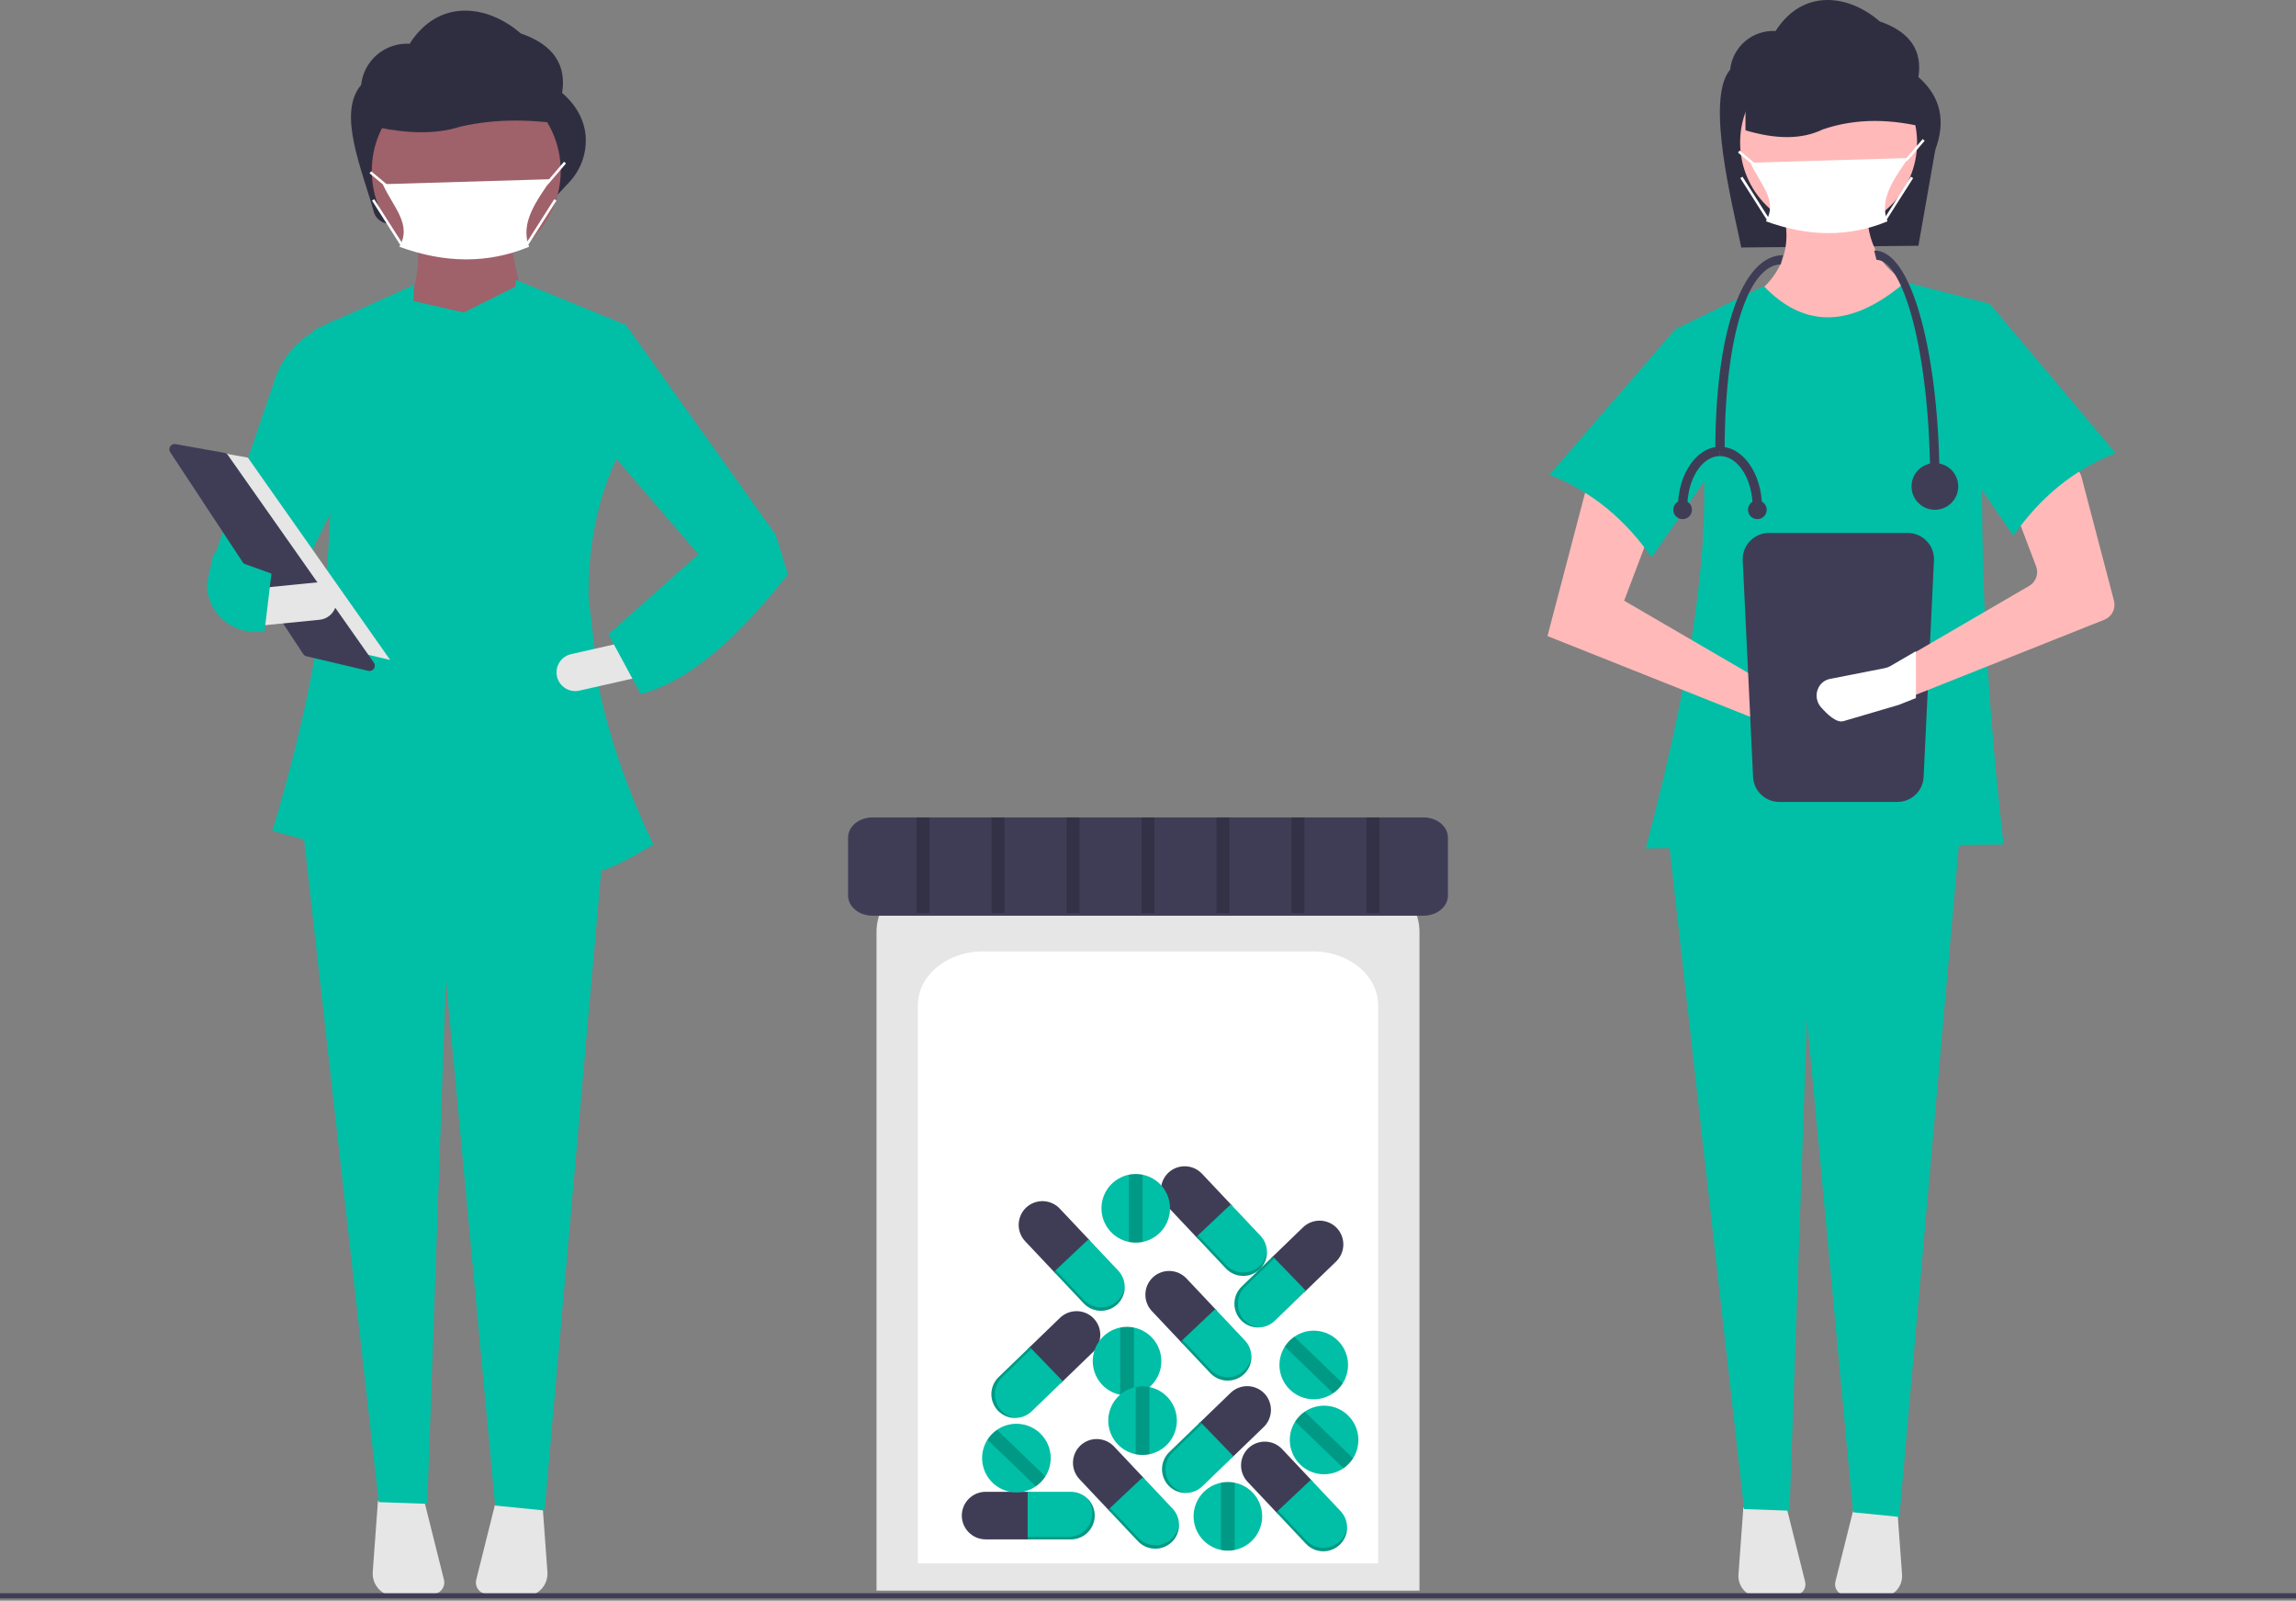 <svg width="888" height="619" viewBox="0 0 888 619" fill="none" xmlns="http://www.w3.org/2000/svg">
<rect x="0" y="0" width="888" height="619" fill="#808080" stroke="none"/>
<g id="undraw_medical_care_movn 1" clip-path="url(#clip0)">
<g id="doctor-right">
<g id="Group 1">
<path id="Vector" d="M741.957 95.043L673.454 95.71C670.235 79.859 659.416 38.268 669.159 26.923C669.603 22.654 671.677 18.72 674.948 15.94C678.22 13.161 682.438 11.751 686.723 12.003V12.003C697.34 -4.617 715.025 -2.122 726.978 8.258C739.007 12.409 743.543 19.783 741.957 29.79C750.865 37.588 752.509 47.075 748.51 57.875L741.957 95.043Z" fill="#2F2E41"/>
<path id="Vector_2" d="M735.362 137.242L685.94 130.399L676.055 115.953C689.671 106.921 694.489 94.306 688.221 77.175L722.436 76.415C720.833 91.67 725.878 103.481 739.924 110.63L735.362 137.242Z" fill="#FFB9B9"/>
<path id="Vector_3" d="M707.229 89.341C726.126 89.341 741.445 74.022 741.445 55.125C741.445 36.228 726.126 20.91 707.229 20.91C688.333 20.91 673.014 36.228 673.014 55.125C673.014 74.022 688.333 89.341 707.229 89.341Z" fill="#FFB9B9"/>
<path id="Vector_4" d="M745.792 49.58C731.905 46.002 718.252 45.51 704.979 50.049C696.525 54.144 686.371 53.766 675.08 50.392V16.256L736.039 17.881L745.792 49.58Z" fill="#2F2E41"/>
<path id="Vector_5" d="M730 85.579C715.032 91.805 699.337 91.552 683 85.579C687.754 77.465 680.648 71.11 677 62.919L738 61.106C733.335 68.222 726.452 76.629 730 85.579Z" fill="white"/>
<path id="Vector_6" d="M737.354 62.46L736.646 61.753L737.646 60.753L743.62 53.781L744.38 54.431L738.38 61.431L737.354 62.46Z" fill="white"/>
<path id="Vector_7" d="M672.82 58.222L672.18 58.99L678.18 63.99L678.82 63.222L672.82 58.222Z" fill="white"/>
<path id="Vector_8" d="M739.077 68.339L728.575 84.837L729.419 85.375L739.921 68.876L739.077 68.339Z" fill="white"/>
<path id="Vector_9" d="M673.922 68.338L673.078 68.875L683.578 85.375L684.422 84.838L673.922 68.338Z" fill="white"/>
</g>
<path id="Vector_10" d="M674.255 583.02L672.365 608.855C672.28 610.024 672.445 611.198 672.851 612.298C673.256 613.399 673.892 614.399 674.716 615.234C675.54 616.068 676.533 616.716 677.628 617.135C678.723 617.555 679.895 617.735 681.065 617.664L694.335 616.86C694.95 616.823 695.549 616.65 696.09 616.355C696.63 616.06 697.1 615.65 697.464 615.153C697.828 614.656 698.078 614.085 698.197 613.481C698.316 612.876 698.3 612.253 698.15 611.656L690.784 582.193L674.255 583.02Z" fill="#E6E6E6"/>
<path id="Vector_11" d="M717.216 582.193L709.85 611.656C709.7 612.253 709.684 612.876 709.803 613.481C709.922 614.085 710.172 614.656 710.536 615.153C710.9 615.65 711.37 616.06 711.91 616.355C712.451 616.65 713.05 616.823 713.665 616.86L726.935 617.664C728.105 617.735 729.277 617.555 730.372 617.135C731.467 616.716 732.46 616.068 733.284 615.234C734.108 614.399 734.744 613.398 735.149 612.298C735.555 611.198 735.72 610.024 735.635 608.854L733.745 583.019L717.216 582.193Z" fill="#E6E6E6"/>
<path id="Vector_12" d="M734.602 586.606L716.694 584.809L698.866 394.239L692.128 584.195L674.534 583.565L644.881 320.485H758.172L734.602 586.606Z" fill="#00BFA6"/>
<path id="Vector_13" d="M774.9 326.568L636.517 328.089C657.054 249.908 669.339 177.284 647.922 127.358L682.138 110.63C698.636 127.838 717.009 126.064 736.883 109.11L769.578 117.473C763.978 182.944 766.488 253.064 774.9 326.568Z" fill="#00BFA6"/>
<g id="right-doctor-hand">
<path id="Vector_14" d="M598.5 245.972L684.419 280.187L703.628 285.837C704.488 286.09 705.389 286.166 706.279 286.062C707.168 285.957 708.027 285.674 708.804 285.229C709.582 284.784 710.261 284.187 710.802 283.472C711.342 282.758 711.733 281.942 711.95 281.074C712.331 279.55 712.16 277.941 711.467 276.531C710.775 275.122 709.606 274.003 708.167 273.374L688.221 267.261L628.153 232.285L640.699 199.21L614.467 185.144L598.5 245.972Z" fill="#FFB9B9"/>
<path id="Vector_15" d="M599.26 183.623C615.607 190.001 628.609 200.885 638.798 215.558L670.733 169.177L647.922 127.358L599.26 183.623Z" fill="#00BFA6"/>
</g>
<path id="Vector_16" d="M684.134 206.106C681.447 206.109 678.871 207.178 676.971 209.077C675.072 210.977 674.003 213.553 674 216.24L678 299.972C678.003 302.659 679.072 305.235 680.971 307.135C682.871 309.034 685.447 310.103 688.134 310.106H733.866C736.553 310.103 739.129 309.034 741.029 307.135C742.928 305.235 743.997 302.659 744 299.972L748 216.24C747.997 213.553 746.928 210.977 745.029 209.077C743.129 207.178 740.553 206.109 737.866 206.106H684.134Z" fill="#3F3D56"/>
<path id="Vector_17" d="M813.89 239.646L739 269.466L733.35 271.716C733.17 271.786 732.99 271.846 732.8 271.906L713.87 277.476C711.45 278.186 708.1 274.926 706.14 272.676C705.17 271.592 704.62 270.196 704.59 268.741C704.561 267.286 705.054 265.869 705.98 264.746C706.242 264.444 706.529 264.167 706.84 263.916C707.57 263.348 708.429 262.97 709.34 262.816L728.25 259.096C728.928 258.963 729.58 258.72 730.18 258.376L739 253.236L784.79 226.576C786.064 225.836 787.033 224.668 787.526 223.279C788.018 221.891 788.002 220.373 787.48 218.996L778.74 195.946C778.204 194.536 778.2 192.978 778.728 191.565C779.256 190.152 780.281 188.979 781.61 188.266L796.09 180.506C796.917 180.062 797.835 179.811 798.773 179.773C799.711 179.735 800.646 179.91 801.507 180.286C802.368 180.661 803.132 181.227 803.742 181.941C804.352 182.654 804.793 183.497 805.03 184.406L817.6 232.286C817.987 233.754 817.823 235.313 817.139 236.669C816.456 238.025 815.3 239.083 813.89 239.646V239.646Z" fill="#FFB9B9"/>
<path id="Vector_18" d="M818.24 175.259C801.893 181.637 788.891 192.521 778.702 207.194L746.767 160.813L769.578 117.473L818.24 175.259Z" fill="#00BFA6"/>
<path id="Vector_19" d="M741 251.821V269.938L734.693 272.45C734.492 272.528 734.291 272.595 734.079 272.662L712.949 278.879C710.248 279.672 706.508 276.033 704.32 273.521C703.237 272.311 702.624 270.752 702.591 269.128C702.558 267.504 703.108 265.922 704.142 264.669C704.434 264.333 704.755 264.023 705.102 263.743C705.916 263.109 706.875 262.687 707.892 262.515L729 258.363C729.758 258.214 730.485 257.942 731.155 257.559L741 251.821Z" fill="white"/>
<path id="Vector_20" d="M750.14 187.202H746.526C746.526 136.091 736.003 100.473 725.747 100.473L724.844 96.859C734.041 96.859 739.904 111.683 743.203 124.12C747.677 140.979 750.14 163.382 750.14 187.202Z" fill="#3F3D56"/>
<path id="Vector_21" d="M667.025 174.554H663.411C663.411 127.745 674.007 98.666 689.61 98.666L688.707 102.28C677.914 102.28 667.025 124.628 667.025 174.554Z" fill="#3F3D56"/>
<path id="Vector_22" d="M748.333 197.14C753.322 197.14 757.367 193.095 757.367 188.105C757.367 183.116 753.322 179.071 748.333 179.071C743.343 179.071 739.299 183.116 739.299 188.105C739.299 193.095 743.343 197.14 748.333 197.14Z" fill="#3F3D56"/>
<path id="Vector_23" d="M652.57 196.236H648.956C648.956 183.284 656.251 172.747 665.218 172.747V176.361C658.244 176.361 652.57 185.277 652.57 196.236Z" fill="#3F3D56"/>
<path id="Vector_24" d="M681.479 196.236H677.866C677.866 185.277 672.192 176.361 665.218 176.361V172.747C674.185 172.747 681.479 183.284 681.479 196.236Z" fill="#3F3D56"/>
<path id="Vector_25" d="M679.673 200.753C681.668 200.753 683.286 199.135 683.286 197.14C683.286 195.144 681.668 193.526 679.673 193.526C677.677 193.526 676.059 195.144 676.059 197.14C676.059 199.135 677.677 200.753 679.673 200.753Z" fill="#3F3D56"/>
<path id="Vector_26" d="M650.763 200.753C652.759 200.753 654.377 199.135 654.377 197.14C654.377 195.144 652.759 193.526 650.763 193.526C648.767 193.526 647.149 195.144 647.149 197.14C647.149 199.135 648.767 200.753 650.763 200.753Z" fill="#3F3D56"/>
</g>
<g id="doctor-left">
<path id="Vector_27" d="M205.403 125.662L156.203 122.768C161.025 111.701 162.951 101.045 161.026 90.933H197.686C197.602 98.697 201.466 112.127 205.403 125.662Z" fill="#9F616A"/>
<path id="Vector_28" d="M146.18 580.289L144.162 607.877C144.07 609.125 144.247 610.379 144.68 611.554C145.113 612.729 145.792 613.798 146.672 614.688C147.552 615.579 148.612 616.272 149.781 616.719C150.95 617.167 152.202 617.359 153.452 617.284L167.622 616.425C168.278 616.385 168.918 616.201 169.496 615.886C170.073 615.571 170.574 615.133 170.963 614.603C171.352 614.072 171.619 613.462 171.746 612.817C171.873 612.171 171.856 611.506 171.696 610.868L163.83 579.406L146.18 580.289Z" fill="#E6E6E6"/>
<path id="Vector_29" d="M192.055 579.406L184.189 610.868C184.03 611.506 184.013 612.171 184.139 612.817C184.266 613.462 184.533 614.072 184.922 614.602C185.311 615.133 185.812 615.571 186.389 615.886C186.967 616.201 187.607 616.385 188.263 616.425L202.433 617.284C203.683 617.359 204.935 617.167 206.104 616.719C207.273 616.272 208.334 615.579 209.213 614.688C210.093 613.798 210.772 612.729 211.205 611.554C211.638 610.379 211.815 609.125 211.723 607.877L209.705 580.289L192.055 579.406Z" fill="#E6E6E6"/>
<path id="Vector_30" d="M210.62 584.119L191.498 582.2L172.46 378.701L165.265 581.544L146.478 580.871L114.813 299.944H235.79L210.62 584.119Z" fill="#00BFA6"/>
<path id="Vector_31" d="M231.789 266.684L227.65 231.232C227.429 212.519 230.612 194.427 238.204 177.757L242.062 125.662L199.615 108.298C199.485 109.163 199.374 110.027 199.25 110.892L179.356 120.839L159.954 116.429L160.062 110.227L121.473 127.592C134.234 186.92 127.274 248.53 105.329 321.301L156.166 335.202L156.589 310.791L201.896 307.555C202.362 315.475 202.737 323.254 202.955 330.86C228.52 340.272 229.398 340.116 252.691 326.64C243.415 307.137 236.071 286.843 231.789 266.684Z" fill="#00BFA6"/>
<path id="Vector_32" d="M297.051 224.063L271.004 215.381L229.34 166.878L242.062 125.663L299.945 206.699L297.051 224.063Z" fill="#00BFA6"/>
<g id="left-doctor-right-hand">
<path id="Vector_33" d="M215.419 261.613C215.845 263.484 216.996 265.109 218.618 266.132C220.241 267.155 222.203 267.493 224.074 267.072L246.185 262.065L242.989 247.952L220.878 252.958C219.007 253.382 217.38 254.532 216.357 256.155C215.333 257.778 214.996 259.742 215.419 261.613V261.613Z" fill="#E6E6E6"/>
<path id="Vector_34" d="M235.309 245.287L247.851 268.44C268.945 262.557 287.226 244.009 304.769 222.134L299.945 206.699L270.039 214.416L235.309 245.287Z" fill="#00BFA6"/>
</g>
<g id="left-doctor-clipboard">
<path id="Vector_35" d="M110.861 232.746L82.885 215.381L106.744 145.502C109.405 138.291 114.502 132.237 121.153 128.386L129.191 123.733L129.89 194.228L110.861 232.746Z" fill="#00BFA6"/>
<path id="Vector_36" d="M71.79 172.661L95.866 176.96L150.897 255.207L121.662 248.328L71.79 172.661Z" fill="#E6E6E6"/>
<path id="Vector_37" d="M67.52 171.703C67.153 171.709 66.794 171.813 66.481 172.004C66.168 172.196 65.913 172.468 65.741 172.792C65.569 173.117 65.488 173.481 65.505 173.847C65.522 174.214 65.638 174.569 65.84 174.876L117.279 252.922C117.566 253.358 118.009 253.668 118.518 253.787L142.451 259.418C142.854 259.513 143.277 259.483 143.663 259.332C144.05 259.181 144.381 258.917 144.613 258.573C144.845 258.23 144.967 257.824 144.964 257.409C144.96 256.995 144.83 256.591 144.591 256.252L88.114 175.949C87.961 175.73 87.766 175.543 87.541 175.4C87.316 175.257 87.064 175.159 86.801 175.113L67.906 171.738C67.778 171.715 67.649 171.703 67.52 171.703Z" fill="#3F3D56"/>
<path id="Vector_38" d="M99.608 227.505L101.037 241.905L123.597 239.666C125.507 239.477 127.263 238.536 128.479 237.052C129.695 235.568 130.272 233.661 130.083 231.751C129.893 229.842 128.953 228.086 127.468 226.87C125.984 225.653 124.077 225.076 122.168 225.266L99.608 227.505Z" fill="#E6E6E6"/>
<path id="Vector_39" d="M79.991 225.837C80.024 230.747 81.996 235.446 85.477 238.908C88.959 242.371 93.668 244.317 98.578 244.322H102.288L104.988 221.817L82.628 213.767L79.991 225.837Z" fill="#00BFA6"/>
</g>
<g id="left-doctor-head">
<path id="Vector_40" d="M215.271 75.698L151.805 86.445C150.237 86.713 148.625 86.389 147.282 85.537C145.939 84.685 144.96 83.365 144.534 81.832C139.949 65.283 130.362 43.694 139.67 32.856C140.144 28.296 142.359 24.096 145.852 21.128C149.346 18.16 153.849 16.654 158.426 16.923C169.763 -0.824 188.648 1.84 201.411 12.924C214.257 17.357 219.1 25.231 217.406 35.917C222.956 40.774 225.865 46.245 226.478 52.251C226.769 55.592 226.344 58.958 225.231 62.122C224.118 65.287 222.343 68.177 220.025 70.601L215.271 75.698Z" fill="#2F2E41"/>
<path id="Vector_41" d="M180.323 102.644C200.502 102.644 216.86 86.286 216.86 66.107C216.86 45.928 200.502 29.57 180.323 29.57C160.144 29.57 143.786 45.928 143.786 66.107C143.786 86.286 160.144 102.644 180.323 102.644Z" fill="#9F616A"/>
<path id="Vector_42" d="M221.502 48.653C206.673 46.071 192.093 45.716 177.92 48.992C168.892 51.947 158.05 51.675 145.993 49.24V24.601L211.087 25.774L221.502 48.653Z" fill="#2F2E41"/>
<path id="Vector_43" d="M204.639 95.423C188.655 102.072 171.895 101.802 154.45 95.423C159.526 86.759 151.938 79.973 148.043 71.226L213.181 69.29C208.2 76.889 200.85 85.866 204.639 95.423Z" fill="white"/>
<path id="Vector_44" d="M143.558 66.237L142.918 67.005L149.324 72.344L149.965 71.575L143.558 66.237Z" fill="white"/>
<path id="Vector_45" d="M214.362 77.031L203.147 94.649L203.99 95.186L215.206 77.569L214.362 77.031Z" fill="white"/>
<path id="Vector_46" d="M144.726 77.031L143.882 77.568L155.095 95.187L155.938 94.65L144.726 77.031Z" fill="white"/>
<path id="Vector_47" d="M211.399 71.78L210.692 71.073L211.76 70.005L218.141 62.558L218.9 63.208L212.493 70.683L211.399 71.78Z" fill="white"/>
</g>
</g>
<path id="ground" d="M888 616.106H0V618.106H888V616.106Z" fill="#3F3D56"/>
<g id="canister">
<path id="Vector_48" d="M339 615.106H549V360.39C549 346.902 535.715 335.929 519.386 335.929H368.614C352.285 335.929 339 346.902 339 360.39V615.106Z" fill="#E6E6E6"/>
<path id="Vector_49" d="M355 604.573H533V388.671C533 377.238 521.739 367.937 507.898 367.937H380.102C366.26 367.937 355 377.238 355 388.671V604.573Z" fill="white"/>
</g>
<g id="pills">
<g id="pill-1">
<path id="Vector_50" d="M381.181 576.889C378.744 576.896 376.409 577.867 374.686 579.59C372.963 581.313 371.991 583.648 371.984 586.085V586.085C371.991 588.522 372.962 590.857 374.686 592.58C376.409 594.304 378.744 595.275 381.181 595.282H398.395V576.889H381.181Z" fill="#3F3D56"/>
<path id="Vector_51" d="M414.194 576.889H397.452V595.282H414.194C416.631 595.275 418.966 594.304 420.69 592.581C422.413 590.857 423.384 588.522 423.391 586.085V586.085C423.384 583.648 422.413 581.313 420.69 579.59C418.966 577.867 416.631 576.896 414.194 576.889V576.889Z" fill="#00BFA6"/>
<path id="Vector_52" opacity="0.2" d="M420.196 579.141C421.646 580.804 422.446 582.935 422.448 585.142V585.142C422.441 587.579 421.47 589.914 419.746 591.637C418.023 593.36 415.688 594.332 413.251 594.339H397.452V595.282H414.194C416.631 595.275 418.966 594.304 420.69 592.58C422.413 590.857 423.384 588.522 423.391 586.085C423.389 584.766 423.102 583.463 422.551 582.265C421.999 581.066 421.196 580.001 420.196 579.141V579.141Z" fill="black"/>
</g>
<g id="pill-15">
<path id="Vector_53" d="M464.878 453.877C463.201 452.109 460.892 451.076 458.457 451.004C456.021 450.932 453.655 451.827 451.877 453.493V453.493C450.109 455.17 449.076 457.479 449.004 459.914C448.932 462.35 449.827 464.716 451.493 466.494L463.301 479.02L476.685 466.403L464.878 453.877Z" fill="#3F3D56"/>
<path id="Vector_54" d="M487.523 477.9L476.038 465.717L462.654 478.334L474.139 490.517C475.815 492.285 478.124 493.318 480.56 493.39C482.995 493.462 485.361 492.567 487.139 490.901V490.901C488.907 489.224 489.94 486.915 490.012 484.48C490.084 482.044 489.189 479.678 487.523 477.9V477.9Z" fill="#00BFA6"/>
<path id="Vector_55" opacity="0.2" d="M490 483.812C489.785 486.008 488.783 488.052 487.178 489.567V489.567C485.4 491.234 483.035 492.129 480.599 492.057C478.163 491.985 475.855 490.952 474.178 489.183L463.341 477.687L462.654 478.334L474.139 490.517C475.815 492.285 478.124 493.318 480.56 493.39C482.995 493.462 485.361 492.567 487.139 490.901C488.097 489.994 488.849 488.892 489.343 487.668C489.837 486.445 490.061 485.13 490 483.812V483.812Z" fill="black"/>
</g>
<g id="pill-14">
<path id="Vector_56" d="M409.861 467.363C408.185 465.594 405.876 464.561 403.44 464.489C401.005 464.417 398.639 465.312 396.861 466.979V466.979C395.093 468.655 394.06 470.964 393.988 473.4C393.916 475.836 394.811 478.201 396.477 479.979L408.285 492.505L421.669 479.889L409.861 467.363Z" fill="#3F3D56"/>
<path id="Vector_57" d="M432.507 491.385L421.022 479.202L407.638 491.819L419.122 504.002C420.799 505.77 423.107 506.803 425.543 506.875C427.979 506.947 430.345 506.052 432.123 504.386V504.386C433.891 502.709 434.924 500.401 434.996 497.965C435.068 495.529 434.173 493.164 432.507 491.385V491.385Z" fill="#00BFA6"/>
<path id="Vector_58" opacity="0.2" d="M434.984 497.297C434.769 499.493 433.766 501.537 432.162 503.052V503.052C430.384 504.719 428.019 505.614 425.583 505.542C423.147 505.47 420.838 504.437 419.162 502.669L408.324 491.172L407.638 491.819L419.122 504.002C420.799 505.77 423.107 506.803 425.543 506.875C427.979 506.947 430.345 506.052 432.123 504.386V504.386C433.081 503.479 433.833 502.377 434.327 501.154C434.82 499.93 435.045 498.615 434.984 497.297Z" fill="black"/>
</g>
<g id="pill-12">
<path id="Vector_59" d="M458.861 494.363C457.185 492.594 454.876 491.561 452.44 491.489C450.005 491.417 447.639 492.312 445.861 493.979V493.979C444.093 495.655 443.06 497.964 442.988 500.4C442.916 502.836 443.811 505.201 445.477 506.979L457.285 519.505L470.669 506.889L458.861 494.363Z" fill="#3F3D56"/>
<path id="Vector_60" d="M481.507 518.385L470.022 506.202L456.638 518.819L468.122 531.002C469.799 532.77 472.107 533.803 474.543 533.875C476.979 533.947 479.345 533.052 481.123 531.386V531.386C482.891 529.709 483.924 527.401 483.996 524.965C484.068 522.529 483.173 520.164 481.507 518.385V518.385Z" fill="#00BFA6"/>
<path id="Vector_61" opacity="0.2" d="M483.984 524.297C483.769 526.493 482.766 528.537 481.162 530.052C479.384 531.719 477.019 532.614 474.583 532.542C472.147 532.47 469.838 531.437 468.162 529.669L457.324 518.172L456.638 518.819L468.122 531.002C469.799 532.77 472.107 533.803 474.543 533.875C476.979 533.947 479.345 533.052 481.123 531.386V531.386C482.081 530.479 482.833 529.377 483.327 528.154C483.82 526.93 484.045 525.615 483.984 524.297V524.297Z" fill="black"/>
</g>
<g id="pill-6">
<path id="Vector_62" d="M488.754 551.83C490.502 550.131 491.507 547.811 491.549 545.374C491.591 542.938 490.668 540.583 488.98 538.825V538.825C487.282 537.078 484.961 536.073 482.524 536.031C480.088 535.988 477.734 536.912 475.976 538.6L463.594 550.559L476.372 563.789L488.754 551.83Z" fill="#3F3D56"/>
<path id="Vector_63" d="M465.008 574.765L477.051 563.133L464.272 549.904L452.23 561.535C450.482 563.233 449.477 565.554 449.435 567.991C449.392 570.427 450.316 572.781 452.004 574.539V574.539C453.702 576.287 456.023 577.292 458.459 577.334C460.896 577.376 463.25 576.453 465.008 574.765V574.765Z" fill="#00BFA6"/>
<path id="Vector_64" opacity="0.2" d="M459.127 577.314C456.928 577.125 454.872 576.148 453.338 574.562V574.562C451.65 572.805 450.726 570.45 450.768 568.014C450.811 565.577 451.816 563.256 453.564 561.558L464.928 550.582L464.272 549.904L452.23 561.535C450.482 563.233 449.477 565.554 449.435 567.991C449.392 570.427 450.316 572.781 452.004 574.539V574.539C452.922 575.486 454.033 576.225 455.263 576.704C456.492 577.182 457.81 577.391 459.127 577.314Z" fill="black"/>
</g>
<g id="pill-10">
<path id="Vector_65" d="M422.754 522.83C424.502 521.131 425.507 518.811 425.549 516.374C425.591 513.938 424.668 511.583 422.98 509.825C421.282 508.078 418.961 507.073 416.524 507.03C414.088 506.988 411.734 507.912 409.976 509.6L397.594 521.559L410.372 534.789L422.754 522.83Z" fill="#3F3D56"/>
<path id="Vector_66" d="M399.008 545.765L411.051 534.133L398.272 520.904L386.23 532.535C384.482 534.233 383.477 536.554 383.435 538.991C383.392 541.427 384.316 543.781 386.004 545.539V545.539C387.702 547.287 390.023 548.292 392.459 548.334C394.896 548.376 397.25 547.453 399.008 545.765V545.765Z" fill="#00BFA6"/>
<path id="Vector_67" opacity="0.2" d="M393.127 548.314C390.928 548.125 388.872 547.148 387.338 545.562C385.65 543.805 384.726 541.45 384.768 539.014C384.811 536.577 385.816 534.256 387.564 532.558L398.928 521.582L398.272 520.904L386.23 532.535C384.482 534.233 383.477 536.554 383.435 538.991C383.392 541.427 384.316 543.781 386.004 545.539V545.539C386.922 546.486 388.033 547.225 389.263 547.704C390.492 548.182 391.81 548.391 393.127 548.314V548.314Z" fill="black"/>
</g>
<g id="pill-13">
<path id="Vector_68" d="M516.754 487.83C518.502 486.131 519.507 483.811 519.549 481.374C519.591 478.938 518.668 476.583 516.98 474.825V474.825C515.282 473.078 512.961 472.073 510.524 472.03C508.088 471.988 505.734 472.912 503.976 474.6L491.594 486.559L504.372 499.789L516.754 487.83Z" fill="#3F3D56"/>
<path id="Vector_69" d="M493.008 510.765L505.051 499.133L492.272 485.904L480.23 497.535C478.482 499.233 477.477 501.554 477.435 503.991C477.392 506.427 478.316 508.781 480.004 510.539V510.539C481.702 512.287 484.023 513.292 486.459 513.334C488.896 513.376 491.25 512.453 493.008 510.765Z" fill="#00BFA6"/>
<path id="Vector_70" opacity="0.2" d="M487.127 513.314C484.928 513.125 482.872 512.148 481.338 510.562V510.562C479.65 508.805 478.726 506.45 478.768 504.014C478.811 501.577 479.816 499.256 481.564 497.558L492.928 486.582L492.272 485.904L480.23 497.535C478.482 499.233 477.477 501.554 477.435 503.991C477.392 506.427 478.316 508.781 480.004 510.539V510.539C480.922 511.486 482.033 512.225 483.263 512.704C484.492 513.182 485.81 513.391 487.127 513.314Z" fill="black"/>
</g>
<g id="pill-3">
<path id="Vector_71" d="M495.861 560.363C494.185 558.594 491.876 557.561 489.44 557.489C487.005 557.417 484.639 558.312 482.861 559.979V559.979C481.093 561.655 480.06 563.964 479.988 566.4C479.916 568.836 480.811 571.201 482.477 572.979L494.285 585.505L507.669 572.889L495.861 560.363Z" fill="#3F3D56"/>
<path id="Vector_72" d="M518.507 584.385L507.022 572.202L493.638 584.819L505.122 597.002C506.799 598.77 509.107 599.803 511.543 599.875C513.979 599.947 516.345 599.052 518.123 597.386V597.386C519.891 595.709 520.924 593.401 520.996 590.965C521.068 588.529 520.173 586.164 518.507 584.385Z" fill="#00BFA6"/>
<path id="Vector_73" opacity="0.2" d="M520.984 590.297C520.769 592.493 519.766 594.537 518.162 596.052V596.052C516.384 597.719 514.019 598.614 511.583 598.542C509.147 598.47 506.838 597.437 505.162 595.669L494.324 584.172L493.638 584.819L505.122 597.002C506.799 598.77 509.107 599.803 511.543 599.875C513.979 599.947 516.345 599.052 518.123 597.386V597.386C519.081 596.479 519.833 595.377 520.327 594.154C520.82 592.93 521.045 591.615 520.984 590.297V590.297Z" fill="black"/>
</g>
<g id="pill-4">
<path id="Vector_74" d="M430.861 559.363C429.185 557.594 426.876 556.561 424.44 556.489C422.005 556.417 419.639 557.312 417.861 558.979V558.979C416.093 560.655 415.06 562.964 414.988 565.4C414.916 567.836 415.811 570.201 417.477 571.979L429.285 584.505L442.669 571.889L430.861 559.363Z" fill="#3F3D56"/>
<path id="Vector_75" d="M453.507 583.385L442.022 571.202L428.638 583.819L440.122 596.002C441.799 597.77 444.107 598.803 446.543 598.875C448.979 598.947 451.345 598.052 453.123 596.386V596.386C454.891 594.709 455.924 592.401 455.996 589.965C456.068 587.529 455.173 585.164 453.507 583.385V583.385Z" fill="#00BFA6"/>
<path id="Vector_76" opacity="0.2" d="M455.984 589.297C455.769 591.493 454.766 593.537 453.162 595.052V595.052C451.384 596.719 449.019 597.614 446.583 597.542C444.147 597.47 441.838 596.437 440.162 594.669L429.324 583.172L428.638 583.819L440.122 596.002C441.799 597.77 444.107 598.803 446.543 598.875C448.979 598.947 451.345 598.052 453.123 596.386V596.386C454.081 595.479 454.833 594.377 455.327 593.154C455.82 591.93 456.045 590.615 455.984 589.297Z" fill="black"/>
</g>
<g id="pill-11">
<path id="Vector_77" d="M449.158 526.369C449.159 529.427 448.103 532.391 446.169 534.759C444.236 537.128 441.543 538.756 438.547 539.367C436.797 539.721 434.993 539.721 433.242 539.367C430.247 538.755 427.554 537.127 425.621 534.759C423.688 532.39 422.632 529.427 422.632 526.369C422.632 523.312 423.688 520.348 425.621 517.98C427.554 515.611 430.247 513.983 433.242 513.371C434.993 513.018 436.797 513.018 438.547 513.371C441.543 513.983 444.236 515.611 446.169 517.979C448.103 520.348 449.159 523.312 449.158 526.369V526.369Z" fill="#00BFA6"/>
<path id="Vector_78" opacity="0.2" d="M438.547 513.371V539.367C436.797 539.721 434.993 539.721 433.242 539.367V513.371C434.993 513.018 436.797 513.018 438.547 513.371Z" fill="black"/>
</g>
<g id="pill-16">
<path id="Vector_79" d="M452.526 467.263C452.527 470.321 451.471 473.285 449.538 475.653C447.604 478.022 444.912 479.65 441.916 480.261C440.165 480.615 438.361 480.615 436.611 480.261C433.615 479.649 430.923 478.021 428.989 475.653C427.056 473.284 426 470.321 426 467.263C426 464.206 427.056 461.242 428.989 458.874C430.923 456.505 433.615 454.877 436.611 454.265C438.361 453.912 440.165 453.912 441.916 454.265C444.912 454.877 447.604 456.505 449.538 458.873C451.471 461.242 452.527 464.206 452.526 467.263V467.263Z" fill="#00BFA6"/>
<path id="Vector_80" opacity="0.2" d="M441.916 454.265V480.261C440.165 480.615 438.361 480.615 436.611 480.261V454.265C438.361 453.912 440.165 453.912 441.916 454.265Z" fill="black"/>
</g>
<g id="pill-9">
<path id="Vector_81" d="M455.158 549.369C455.159 552.427 454.103 555.391 452.169 557.759C450.236 560.128 447.543 561.756 444.547 562.367C442.797 562.721 440.993 562.721 439.242 562.367C436.247 561.755 433.554 560.127 431.621 557.759C429.688 555.39 428.632 552.427 428.632 549.369C428.632 546.312 429.688 543.348 431.621 540.98C433.554 538.611 436.247 536.983 439.242 536.371C440.993 536.018 442.797 536.018 444.547 536.371C447.543 536.983 450.236 538.611 452.169 540.979C454.103 543.348 455.159 546.312 455.158 549.369V549.369Z" fill="#00BFA6"/>
<path id="Vector_82" opacity="0.2" d="M444.547 536.371V562.367C442.797 562.721 440.993 562.721 439.242 562.367V536.371C440.993 536.018 442.797 536.018 444.547 536.371Z" fill="black"/>
</g>
<g id="pill-2">
<path id="Vector_83" d="M488.158 586.369C488.159 589.427 487.103 592.391 485.169 594.759C483.236 597.128 480.543 598.756 477.547 599.367C475.797 599.721 473.993 599.721 472.242 599.367C469.247 598.755 466.554 597.127 464.621 594.759C462.688 592.39 461.632 589.427 461.632 586.369C461.632 583.312 462.688 580.348 464.621 577.98C466.554 575.611 469.247 573.983 472.242 573.371C473.993 573.018 475.797 573.018 477.547 573.371C480.543 573.983 483.236 575.611 485.169 577.979C487.103 580.348 488.159 583.312 488.158 586.369V586.369Z" fill="#00BFA6"/>
<path id="Vector_84" opacity="0.2" d="M477.547 573.371V599.367C475.797 599.721 473.993 599.721 472.242 599.367V573.371C473.993 573.018 475.797 573.018 477.547 573.371Z" fill="black"/>
</g>
<g id="pill-8">
<path id="Vector_85" d="M517.31 518.293C519.511 520.415 520.913 523.232 521.276 526.268C521.64 529.304 520.943 532.372 519.305 534.953C518.344 536.459 517.093 537.758 515.623 538.773C513.103 540.505 510.063 541.314 507.016 541.062C503.969 540.81 501.102 539.514 498.901 537.392C496.7 535.271 495.299 532.454 494.935 529.418C494.572 526.382 495.268 523.314 496.906 520.733C497.866 519.227 499.118 517.928 500.588 516.913C503.107 515.18 506.147 514.371 509.195 514.623C512.242 514.874 515.109 516.171 517.31 518.293V518.293Z" fill="#00BFA6"/>
<path id="Vector_86" opacity="0.2" d="M500.588 516.913L519.305 534.953C518.344 536.459 517.093 537.758 515.623 538.773L496.906 520.733C497.866 519.227 499.118 517.928 500.588 516.913V516.913Z" fill="black"/>
</g>
<g id="pill-7">
<path id="Vector_87" d="M521.31 547.293C523.511 549.415 524.913 552.232 525.276 555.268C525.64 558.304 524.943 561.372 523.305 563.953C522.344 565.459 521.093 566.758 519.623 567.773C517.103 569.505 514.063 570.314 511.016 570.062C507.969 569.81 505.102 568.514 502.901 566.392C500.7 564.271 499.299 561.454 498.935 558.418C498.572 555.382 499.268 552.314 500.906 549.733C501.866 548.227 503.118 546.928 504.588 545.913C507.107 544.18 510.147 543.371 513.195 543.623C516.242 543.874 519.109 545.171 521.31 547.293V547.293Z" fill="#00BFA6"/>
<path id="Vector_88" opacity="0.2" d="M504.588 545.913L523.305 563.953C522.344 565.459 521.093 566.758 519.623 567.773L500.906 549.733C501.866 548.227 503.118 546.928 504.588 545.913V545.913Z" fill="black"/>
</g>
<g id="pill-5">
<path id="Vector_89" d="M402.31 554.293C404.511 556.415 405.913 559.232 406.276 562.268C406.64 565.304 405.943 568.372 404.305 570.953C403.344 572.459 402.093 573.758 400.623 574.773C398.103 576.505 395.063 577.314 392.016 577.062C388.969 576.81 386.102 575.514 383.901 573.392C381.7 571.271 380.299 568.454 379.935 565.418C379.572 562.382 380.268 559.314 381.906 556.733C382.866 555.227 384.118 553.928 385.588 552.913C388.107 551.18 391.147 550.371 394.195 550.623C397.242 550.874 400.109 552.171 402.31 554.293V554.293Z" fill="#00BFA6"/>
<path id="Vector_90" opacity="0.2" d="M385.588 552.913L404.305 570.953C403.344 572.459 402.093 573.758 400.623 574.773L381.906 556.733C382.866 555.227 384.118 553.928 385.588 552.913V552.913Z" fill="black"/>
</g>
</g>
<g id="canister-top">
<path id="Vector_91" d="M337.414 316.106C332.223 316.106 328 319.594 328 323.881V346.325C328 350.612 332.223 354.1 337.414 354.1H550.587C555.777 354.1 560 350.612 560 346.325V323.881C560 319.594 555.777 316.106 550.587 316.106H337.414Z" fill="#3F3D56"/>
<path id="Vector_92" opacity="0.2" d="M359.5 316.106H354.5V353.106H359.5V316.106Z" fill="black"/>
<path id="Vector_93" opacity="0.2" d="M388.5 316.106H383.5V353.106H388.5V316.106Z" fill="black"/>
<path id="Vector_94" opacity="0.2" d="M417.5 316.106H412.5V353.106H417.5V316.106Z" fill="black"/>
<path id="Vector_95" opacity="0.2" d="M446.5 316.106H441.5V353.106H446.5V316.106Z" fill="black"/>
<path id="Vector_96" opacity="0.2" d="M475.5 316.106H470.5V353.106H475.5V316.106Z" fill="black"/>
<path id="Vector_97" opacity="0.2" d="M504.5 316.106H499.5V353.106H504.5V316.106Z" fill="black"/>
<path id="Vector_98" opacity="0.2" d="M533.5 316.106H528.5V353.106H533.5V316.106Z" fill="black"/>
</g>
</g>
<defs>
<clipPath id="clip0">
<rect width="888" height="618.106" fill="white"/>
</clipPath>
</defs>
</svg>
